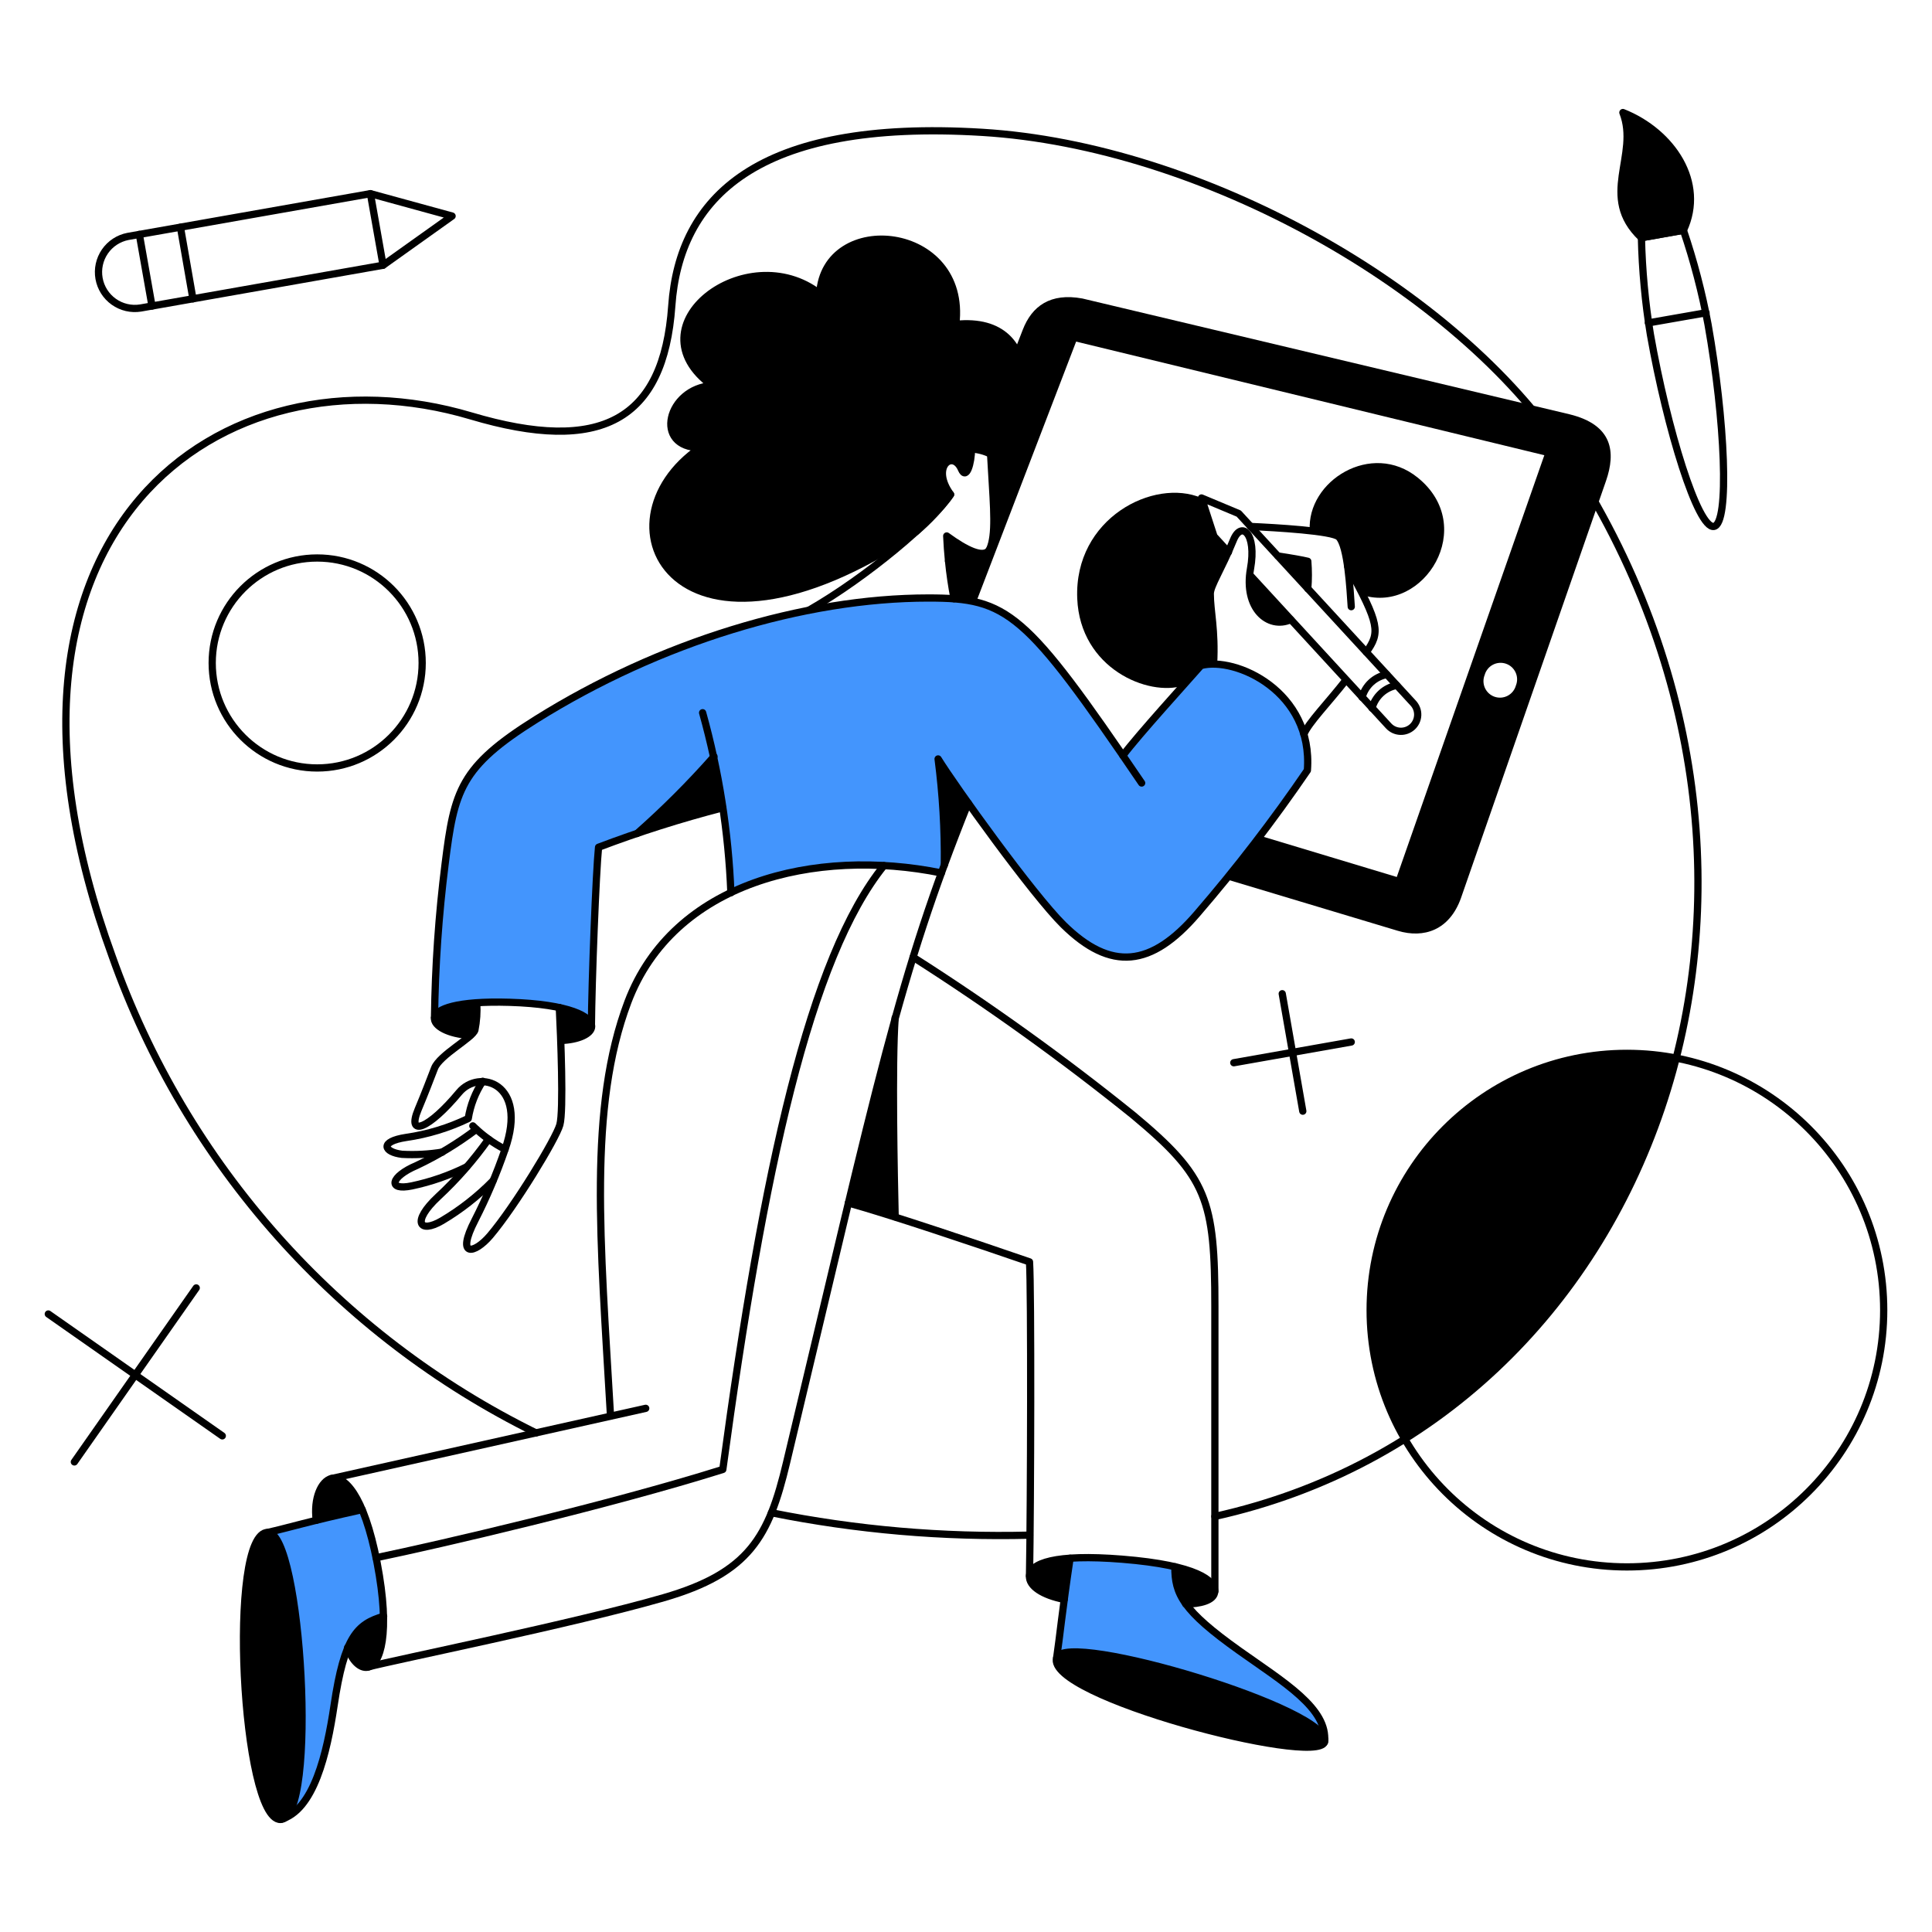 <svg xmlns="http://www.w3.org/2000/svg" fill="none" viewBox="0 0 400 400"><g transform="matrix(2,0,0,2,0,0)"><path fill="#4395fd" d="M124.3 68.916C122.837 70.569 117.8 76.116 116.225 78.226C106.092 63.49 104.097 61.926 96.085 61.926C82 62 67.341 67.107 55.483 74.483C47.617 79.383 46.971 81.836 46.059 89.436C45.38 94.724 45.013 100.046 44.959 105.377C45.311 102.845 61.204 103.37 61.204 106.289C61.242 101.482 61.679 90.272 61.945 87.726C62.99 87.346 64.396 86.833 65.935 86.301C68.752 83.816 71.411 81.157 73.896 78.34C74.857 82.978 75.441 87.687 75.644 92.419C82.163 89.292 90.268 88.904 97.437 90.367C97.532 90.101 97.646 89.816 97.737 89.55C97.779 85.879 97.563 82.209 97.091 78.568C99.201 81.916 107.08 92.789 110.091 95.744C114.991 100.57 119.191 100.133 123.923 94.604C128.01 89.874 131.822 84.913 135.34 79.746C135.988 72.615 128.84 67.73 124.3 68.916Z"></path><path fill="#4395fd" d="M122.743 166.063C121.911 164.956 121.506 163.587 121.603 162.206C118.045 161.455 114.406 161.155 110.773 161.313C110.105 165.513 109.701 169.484 109.386 171.613C110.26 168.801 136.556 176.591 137.126 180.049C137.268 175.061 126.544 171.056 122.743 166.063Z"></path><path fill="#4395fd" d="M37.49 156.278C32.677 157.287 29.79 158.153 27.724 158.615C31.049 158.615 32.797 185.785 29.491 188.179C34.378 186.123 34.027 175.126 35.991 170.547C36.278 169.735 36.77 169.011 37.419 168.445C38.068 167.879 38.853 167.491 39.696 167.317C39.568 163.542 38.823 159.813 37.49 156.278V156.278Z"></path><g><path fill="#000000" d="M162.472 42.886L112.046 30.9C108.74 30.292 106.821 31.679 105.871 34.149L102.165 43.692C103.234 52.242 103.132 56.167 102.337 57.139C101.653 57.975 100.076 58.374 98.176 58.089C98.37 59.412 98.63 60.725 98.955 62.022C99.658 62.082 100.357 62.19 101.045 62.345L111.4 35.362L159.869 47.123L144.593 90.785L130.476 86.529C129.393 87.935 128.215 89.436 126.923 91.013L144.688 96.352C147.405 97.169 150.027 96.295 151.224 93.008L166.253 49.783C167.279 46.819 166.975 43.988 162.472 42.886ZM156.924 70.968C156.862 71.192 156.755 71.402 156.609 71.583C156.463 71.765 156.281 71.915 156.076 72.023C155.87 72.132 155.644 72.198 155.412 72.216C155.18 72.234 154.946 72.205 154.726 72.13C154.505 72.055 154.303 71.936 154.13 71.78C153.957 71.623 153.819 71.433 153.722 71.222C153.625 71.01 153.573 70.781 153.568 70.548C153.563 70.315 153.606 70.084 153.694 69.868C153.756 69.644 153.863 69.434 154.009 69.253C154.155 69.071 154.336 68.922 154.542 68.813C154.748 68.704 154.974 68.638 155.206 68.62C155.438 68.602 155.672 68.631 155.892 68.706C156.112 68.781 156.315 68.9 156.488 69.056C156.66 69.213 156.799 69.403 156.896 69.614C156.993 69.826 157.045 70.055 157.05 70.288C157.055 70.521 157.012 70.752 156.924 70.968V70.968Z"></path><path fill="#000000" d="M129.374 59.568L133.592 64.185C131.407 65.135 129.013 63.2 129.374 59.568Z"></path><path fill="#000000" d="M135.378 58.124C134.846 57.991 133.668 57.782 132.278 57.573L135.378 60.955C135.454 60.013 135.454 59.066 135.378 58.124V58.124Z"></path><path fill="#000000" d="M121.622 162.187C124.89 162.947 125.764 163.973 125.764 164.733C125.764 165.702 124.164 166.044 122.764 166.044C121.937 164.935 121.532 163.568 121.622 162.187V162.187Z"></path><path fill="#000000" d="M110.773 161.313C110.526 162.985 110.317 164.372 110.165 165.569C107.923 165.132 106.491 164.181 106.574 163.137C106.644 162.262 107.828 161.522 110.773 161.313Z"></path><path fill="#000000" d="M34.279 153.067C35.155 152.845 36.369 153.618 37.49 156.297C35.49 156.734 33.975 157.097 32.74 157.397C32.436 155.062 33.274 153.321 34.279 153.067Z"></path><path fill="#000000" d="M39.694 167.317C38.855 167.5 38.075 167.892 37.427 168.457C36.779 169.021 36.285 169.74 35.989 170.547C36.389 171.798 37.458 173.121 38.436 172.423C39.149 171.915 39.762 170.334 39.694 167.317Z"></path><path fill="#000000" d="M92.647 105.529C92.305 110.374 92.552 121.907 92.647 125.973C90.747 125.365 89.075 124.852 87.821 124.51C89.683 116.853 91.165 110.83 92.647 105.529Z"></path><path fill="#000000" d="M44.976 105.339C44.862 106.175 46.42 107.049 48.676 107.163C48.879 107.008 49.042 106.806 49.151 106.574C49.326 105.66 49.389 104.729 49.341 103.8C46.325 104.009 45.071 104.674 44.976 105.339Z"></path><path fill="#000000" d="M61.2 106.076C61.033 105.443 60.035 104.763 57.882 104.332C57.939 105.168 57.977 106.384 58.034 107.732C59.292 107.693 61.5 107.214 61.2 106.076Z"></path><path fill="#000000" d="M73.913 78.321C74.255 79.955 74.578 81.76 74.844 83.621C71.844 84.359 68.882 85.246 65.971 86.281C68.773 83.787 71.425 81.129 73.913 78.321V78.321Z"></path><path fill="#000000" d="M100.228 83.147C99.335 85.389 98.518 87.498 97.758 89.547C97.799 85.876 97.584 82.206 97.112 78.565C97.644 79.423 98.8 81.133 100.228 83.147Z"></path><path fill="#000000" d="M125.124 174.021C117.847 171.685 109.871 170.084 109.386 171.611C108.744 173.655 116.033 176.619 123.299 178.638C129.599 180.39 135.887 181.432 136.964 180.548C139.037 178.848 127.7 174.848 125.124 174.021Z"></path><path fill="#000000" d="M31.082 172.1C30.616 165.164 29.355 158.636 27.705 158.636C25.698 158.627 25.005 165.297 25.246 172.319C25.515 180.119 26.937 188.352 28.997 188.352C31.9 187.705 31.28 175.042 31.082 172.1Z"></path><path fill="#000000" d="M146.759 49.441C141.99 45.584 135.264 49.783 135.587 54.932C136.619 54.955 137.637 55.174 138.587 55.578C139.15 56.503 139.47 57.555 139.518 58.637C140.164 59.815 140.677 60.784 141.095 61.62C147.424 63.539 153.029 54.5 146.759 49.441Z"></path><path fill="#000000" d="M127.17 57.174L125.67 55.54L124.378 51.55C119.457 49.441 111.178 53.64 111.515 61.962C111.815 69.201 118.868 72.146 122.515 70.968C123.294 70.094 123.94 69.368 124.339 68.916C124.766 68.799 125.208 68.748 125.65 68.764C125.84 65.211 125.308 63.292 125.308 61.487C125.308 60.765 126.163 59.435 127.17 57.174Z"></path><path fill="#000000" d="M173.511 109.538C168.501 108.557 163.315 109.039 158.573 110.928C153.83 112.818 149.732 116.033 146.77 120.19C143.807 124.348 142.105 129.271 141.867 134.37C141.63 139.469 142.866 144.529 145.429 148.944C159.584 140.09 169.35 125.878 173.511 109.538Z"></path><path fill="#000000" d="M169.92 24.608C165.455 20.352 169.73 16.096 168.001 11.65C173.112 13.683 176.57 18.908 174.271 23.829L169.92 24.608Z"></path><path fill="#000000" d="M98.024 55.483C100 56.908 101.824 57.839 102.432 56.946C101.843 58.124 100.608 58.466 98.214 58.086C98.119 57.212 98.062 56.338 98.024 55.483Z"></path><path fill="#000000" d="M104.674 35.457C103.61 34.108 101.767 33.291 98.936 33.595C100.19 23.24 85.427 21.758 84.857 30.422C77.314 24.551 65.192 33.652 73.723 39.922C69.087 40.207 67.548 46.344 72.507 46.344C61.069 54.153 70.075 71.538 94.813 55.044C96.146 53.898 97.345 52.604 98.385 51.187C96.276 48.318 98.632 46.513 99.506 48.565C100 49.743 100.551 47.938 100.551 46.475C101.247 46.516 101.927 46.697 102.551 47.007C105.4 45.356 107.3 38.763 104.674 35.457Z"></path></g><g><path stroke="#000000" stroke-linecap="round" stroke-linejoin="round" stroke-width=".75" d="M169.92 24.608C165.455 20.352 169.73 16.096 168.001 11.65C173.112 13.683 176.57 18.908 174.271 23.829L169.92 24.608Z"></path><path stroke="#000000" stroke-linecap="round" stroke-linejoin="round" stroke-width=".75" d="M7.698 151.338L20.314 133.326"></path><path stroke="#000000" stroke-linecap="round" stroke-linejoin="round" stroke-width=".75" d="M5 136.024L23.012 148.64"></path><path stroke="#000000" stroke-linecap="round" stroke-linejoin="round" stroke-width=".75" d="M127.721 110.013L139.881 107.866"></path><path stroke="#000000" stroke-linecap="round" stroke-linejoin="round" stroke-width=".75" d="M132.737 102.869L134.865 115.029"></path><path stroke="#000000" stroke-linecap="round" stroke-linejoin="round" stroke-width=".75" d="M168.419 162.206C183.099 162.206 195 150.305 195 135.625C195 120.945 183.099 109.044 168.419 109.044C153.739 109.044 141.838 120.945 141.838 135.625C141.838 150.305 153.739 162.206 168.419 162.206Z"></path><path stroke="#000000" stroke-linecap="round" stroke-linejoin="round" stroke-width=".75" d="M32.835 79.499C38.837 79.499 43.703 74.633 43.703 68.631C43.703 62.629 38.837 57.763 32.835 57.763C26.833 57.763 21.967 62.629 21.967 68.631C21.967 74.633 26.833 79.499 32.835 79.499Z"></path><path stroke="#000000" stroke-linecap="round" stroke-linejoin="round" stroke-width=".75" d="M79.86 156.6C88.657 158.368 97.623 159.145 106.593 158.918"></path><path stroke="#000000" stroke-linecap="round" stroke-linejoin="round" stroke-width=".75" d="M125.764 156.981C171.497 146.835 191.124 91.165 162.149 47.123C150.749 29.8 124.377 15.084 101.672 13.7C78.188 12.27 70.322 20.578 69.543 31.655C68.707 43.549 62.189 47.048 48.757 43.055C22.957 35.385 -4.462 54.911 11.612 98.991C19.24 120.531 34.983 138.238 55.483 148.334"></path><path stroke="#000000" stroke-linecap="round" stroke-linejoin="round" stroke-width=".75" d="M38.345 20.048L13.245 24.475C12.275 24.662 11.418 25.223 10.858 26.037C10.298 26.851 10.081 27.853 10.253 28.825C10.425 29.798 10.973 30.664 11.778 31.236C12.583 31.809 13.581 32.042 14.556 31.885L39.656 27.458L46.8 22.366L38.345 20.048Z"></path><path stroke="#000000" stroke-linecap="round" stroke-linejoin="round" stroke-width=".75" d="M14.424 24.266L15.735 31.676"></path><path stroke="#000000" stroke-linecap="round" stroke-linejoin="round" stroke-width=".75" d="M18.68 23.525L19.972 30.935"></path><path stroke="#000000" stroke-linecap="round" stroke-linejoin="round" stroke-width=".75" d="M38.345 20.048L39.656 27.458"></path><path stroke="#000000" stroke-linecap="round" stroke-linejoin="round" stroke-width=".75" d="M169.92 24.608C169.996 27.97 170.307 31.322 170.851 34.64C172.577 44.448 175.772 54.78 177.425 54.495C179.078 54.21 178.556 43.395 176.817 33.595C176.201 30.29 175.35 27.032 174.271 23.848L169.92 24.608Z"></path><path stroke="#000000" stroke-linecap="round" stroke-linejoin="round" stroke-width=".75" d="M170.642 33.424L176.608 32.379"></path><path stroke="#000000" stroke-linecap="round" stroke-linejoin="round" stroke-width=".75" d="M48.681 107.182C46.42 107.068 44.866 106.194 44.981 105.358C45.099 104.465 47.242 103.593 52.752 103.758C58.984 103.95 61.291 105.24 61.245 106.285C61.213 107.026 59.877 107.653 58.053 107.71"></path><path stroke="#000000" stroke-linecap="round" stroke-linejoin="round" stroke-width=".75" d="M116.245 78.207C117.822 76.098 122.857 70.569 124.32 68.897C127.873 67.928 135.967 71.576 135.34 79.746C131.816 84.908 128.003 89.867 123.921 94.6C119.178 100.118 115.013 100.582 110.089 95.74C106.918 92.622 98.822 81.34 97.112 78.564C97.584 82.205 97.8 85.875 97.758 89.546"></path><path stroke="#000000" stroke-linecap="round" stroke-linejoin="round" stroke-width=".75" d="M118.183 81.057C106.118 63.311 104.351 61.905 96.105 61.905C83.242 61.905 68.268 66.481 55.505 74.464C47.638 79.383 47.027 81.84 46.081 89.417C45.413 94.706 45.045 100.028 44.981 105.358"></path><path stroke="#000000" stroke-linecap="round" stroke-linejoin="round" stroke-width=".75" d="M100.228 83.128C92.951 101.273 91.039 111.212 81.418 151.428C79.6 159.052 77.6 162.825 68.688 165.4C59.376 168.09 40.796 171.841 38.098 172.563"></path><path stroke="#000000" stroke-linecap="round" stroke-linejoin="round" stroke-width=".75" d="M32.74 157.38C32.44 155.08 33.272 153.331 34.279 153.067C35.589 152.723 37.663 154.644 39.029 161.731C40.475 169.231 39.329 172.287 38.098 172.58C37.318 172.765 36.426 171.915 35.989 170.547"></path><path stroke="#000000" stroke-linecap="round" stroke-linejoin="round" stroke-width=".75" d="M34.279 153.067C40.929 151.585 65.192 146.167 66.845 145.79"></path><path stroke="#000000" stroke-linecap="round" stroke-linejoin="round" stroke-width=".75" d="M97.454 90.367C84.382 87.707 69.7 91.3 65 103.724C60.879 114.631 62.15 128.386 63.2 146.588"></path><path stroke="#000000" stroke-linecap="round" stroke-linejoin="round" stroke-width=".75" d="M72.735 73.78C74.43 79.858 75.412 86.114 75.661 92.419"></path><path stroke="#000000" stroke-linecap="round" stroke-linejoin="round" stroke-width=".75" d="M61.221 106.289C61.259 101.501 61.696 90.253 61.962 87.707C66.172 86.111 70.466 84.748 74.825 83.622"></path><path stroke="#000000" stroke-linecap="round" stroke-linejoin="round" stroke-width=".75" d="M27.724 158.634C31.201 158.642 32.968 188.369 29.016 188.35C25.064 188.331 23.487 158.624 27.724 158.634Z"></path><path stroke="#000000" stroke-linecap="round" stroke-linejoin="round" stroke-width=".75" d="M27.724 158.634C29.924 158.14 31.79 157.534 37.49 156.278"></path><path stroke="#000000" stroke-linecap="round" stroke-linejoin="round" stroke-width=".75" d="M39.713 167.317C36.977 168.117 35.644 169.428 34.583 176.551C33.853 181.451 32.493 187.457 29.016 188.351"></path><path stroke="#000000" stroke-linecap="round" stroke-linejoin="round" stroke-width=".75" d="M110.165 165.569C107.923 165.132 106.508 164.181 106.574 163.156C106.658 161.844 109.14 160.843 116.169 161.408C123.998 162.038 125.745 163.65 125.745 164.733C125.745 165.702 124.145 166.044 122.745 166.044"></path><path stroke="#000000" stroke-linecap="round" stroke-linejoin="round" stroke-width=".75" d="M109.386 171.611C110.298 168.704 138.186 177.083 137.107 180.351C136.27 182.878 108.152 175.544 109.386 171.611Z"></path><path stroke="#000000" stroke-linecap="round" stroke-linejoin="round" stroke-width=".75" d="M109.386 171.611C109.709 169.426 109.937 166.937 110.773 161.311"></path><path stroke="#000000" stroke-linecap="round" stroke-linejoin="round" stroke-width=".75" d="M121.622 162.187C121.603 164.999 122.422 166.711 128.291 170.887C132.891 174.157 137.506 176.872 137.107 180.349"></path><path stroke="#000000" stroke-linecap="round" stroke-linejoin="round" stroke-width=".75" d="M94.528 99.088C102.426 104.12 110.037 109.588 117.328 115.466C124.981 121.836 125.764 124.206 125.764 135.245V164.733"></path><path stroke="#000000" stroke-linecap="round" stroke-linejoin="round" stroke-width=".75" d="M106.574 163.156C106.707 155.537 106.764 133.456 106.574 130.628C100.836 128.652 91.944 125.669 87.821 124.528"></path><path stroke="#000000" stroke-linecap="round" stroke-linejoin="round" stroke-width=".75" d="M91.507 89.607C83.85 99.088 79.024 121.014 74.825 152.117C63.102 155.803 45.356 159.926 38.934 161.256"></path><path stroke="#000000" stroke-linecap="round" stroke-linejoin="round" stroke-width=".75" d="M57.9 104.294C58.052 107.277 58.356 114.994 57.957 116.435C57.558 117.876 53.285 124.91 50.737 127.911C49.123 129.811 47.137 130.244 49.179 126.296C50.381 123.938 51.416 121.498 52.279 118.996C54.701 112.101 49.579 110.619 47.529 113.087C44.397 116.851 42.051 117.797 43.292 114.835C44.049 113.029 44.451 111.947 44.983 110.579C45.515 109.211 48.935 107.425 49.163 106.627C49.346 105.714 49.41 104.782 49.353 103.853"></path><path stroke="#000000" stroke-linecap="round" stroke-linejoin="round" stroke-width=".75" d="M51.037 122.23C49.464 123.835 47.688 125.227 45.755 126.372C43.398 127.753 42.582 126.467 45.355 123.883C47.294 122.082 49.042 120.086 50.572 117.927"></path><path stroke="#000000" stroke-linecap="round" stroke-linejoin="round" stroke-width=".75" d="M48.947 116.549C49.929 117.523 51.053 118.341 52.281 118.976"></path><path stroke="#000000" stroke-linecap="round" stroke-linejoin="round" stroke-width=".75" d="M48.32 120.786C46.518 121.682 44.609 122.346 42.639 122.762C40.075 123.299 40.418 121.798 43.133 120.653C45.314 119.621 47.384 118.366 49.308 116.91"></path><path stroke="#000000" stroke-linecap="round" stroke-linejoin="round" stroke-width=".75" d="M45.793 119.266C44.412 119.494 43.011 119.57 41.613 119.494C39.751 119.266 39.218 118.178 42.05 117.746C44.278 117.425 46.444 116.765 48.472 115.789C48.692 114.411 49.203 113.096 49.972 111.932"></path><path stroke="#000000" stroke-linecap="round" stroke-linejoin="round" stroke-width=".75" d="M92.666 125.973C92.571 121.85 92.324 110.089 92.666 105.358"></path><path stroke="#000000" stroke-linecap="round" stroke-linejoin="round" stroke-width=".75" d="M65.952 86.282C68.769 83.797 71.428 81.138 73.913 78.321"></path><path stroke="#000000" stroke-linecap="round" stroke-linejoin="round" stroke-width=".75" d="M127.17 57.155L125.67 55.521L124.378 51.55L128.235 53.165L146.3 72.792C146.612 73.13 146.778 73.578 146.76 74.037C146.742 74.497 146.543 74.931 146.205 75.243C145.867 75.555 145.419 75.721 144.96 75.703C144.5 75.685 144.066 75.486 143.754 75.148L129.409 59.548"></path><path stroke="#000000" stroke-linecap="round" stroke-linejoin="round" stroke-width=".75" d="M143.567 69.828C142.961 69.939 142.398 70.219 141.944 70.636C141.49 71.053 141.163 71.59 141 72.184"></path><path stroke="#000000" stroke-linecap="round" stroke-linejoin="round" stroke-width=".75" d="M144.593 70.949C143.987 71.061 143.425 71.341 142.971 71.758C142.518 72.174 142.191 72.711 142.028 73.305"></path><path stroke="#000000" stroke-linecap="round" stroke-linejoin="round" stroke-width=".75" d="M125.631 68.745C125.821 65.192 125.289 63.273 125.289 61.468C125.289 60.632 126.449 58.941 127.683 55.901C128.501 53.887 130.113 55.179 129.45 58.884C128.726 62.931 131.274 65.192 133.611 64.147"></path><path stroke="#000000" stroke-linecap="round" stroke-linejoin="round" stroke-width=".75" d="M132.281 57.554C133.668 57.763 134.846 57.972 135.381 58.105C135.457 59.047 135.457 59.994 135.381 60.936"></path><path stroke="#000000" stroke-linecap="round" stroke-linejoin="round" stroke-width=".75" d="M129.45 54.5C132.034 54.614 137.962 54.956 138.589 55.583C139.539 56.533 139.767 61.169 139.881 62.803"></path><path stroke="#000000" stroke-linecap="round" stroke-linejoin="round" stroke-width=".75" d="M139.52 58.637C142.845 64.66 142.883 65.477 141.439 67.51"></path><path stroke="#000000" stroke-linecap="round" stroke-linejoin="round" stroke-width=".75" d="M139.33 70.4C137.525 72.718 135.43 74.846 134.979 76.005"></path><path stroke="#000000" stroke-linecap="round" stroke-linejoin="round" stroke-width=".75" d="M94.838 55.029C96.168 53.888 97.365 52.6 98.404 51.189C96.314 48.32 98.643 46.519 99.525 48.567C100.033 49.747 100.57 47.94 100.57 46.477C101.265 46.521 101.945 46.702 102.57 47.009C106.579 44.672 108.726 32.569 98.941 33.576C100.19 23.221 85.408 21.758 84.857 30.4C77.314 24.548 65.192 33.668 73.723 39.919C69.087 40.204 67.548 46.341 72.507 46.341C61.046 54.156 70.081 71.569 94.838 55.029Z"></path><path stroke="#000000" stroke-linecap="round" stroke-linejoin="round" stroke-width=".75" d="M83.755 63.159C89.664 59.777 96.599 53.959 98.404 51.189"></path><path stroke="#000000" stroke-linecap="round" stroke-linejoin="round" stroke-width=".75" d="M98.765 61.981C98.512 60.681 98.322 59.381 98.191 58.07C103.839 58.97 103.021 55.941 102.546 47.009"></path><path stroke="#000000" stroke-linecap="round" stroke-linejoin="round" stroke-width=".75" d="M98.191 58.07C98.104 57.209 98.043 56.35 98.005 55.483C99.981 56.927 101.805 57.839 102.413 56.927"></path></g></g></svg>